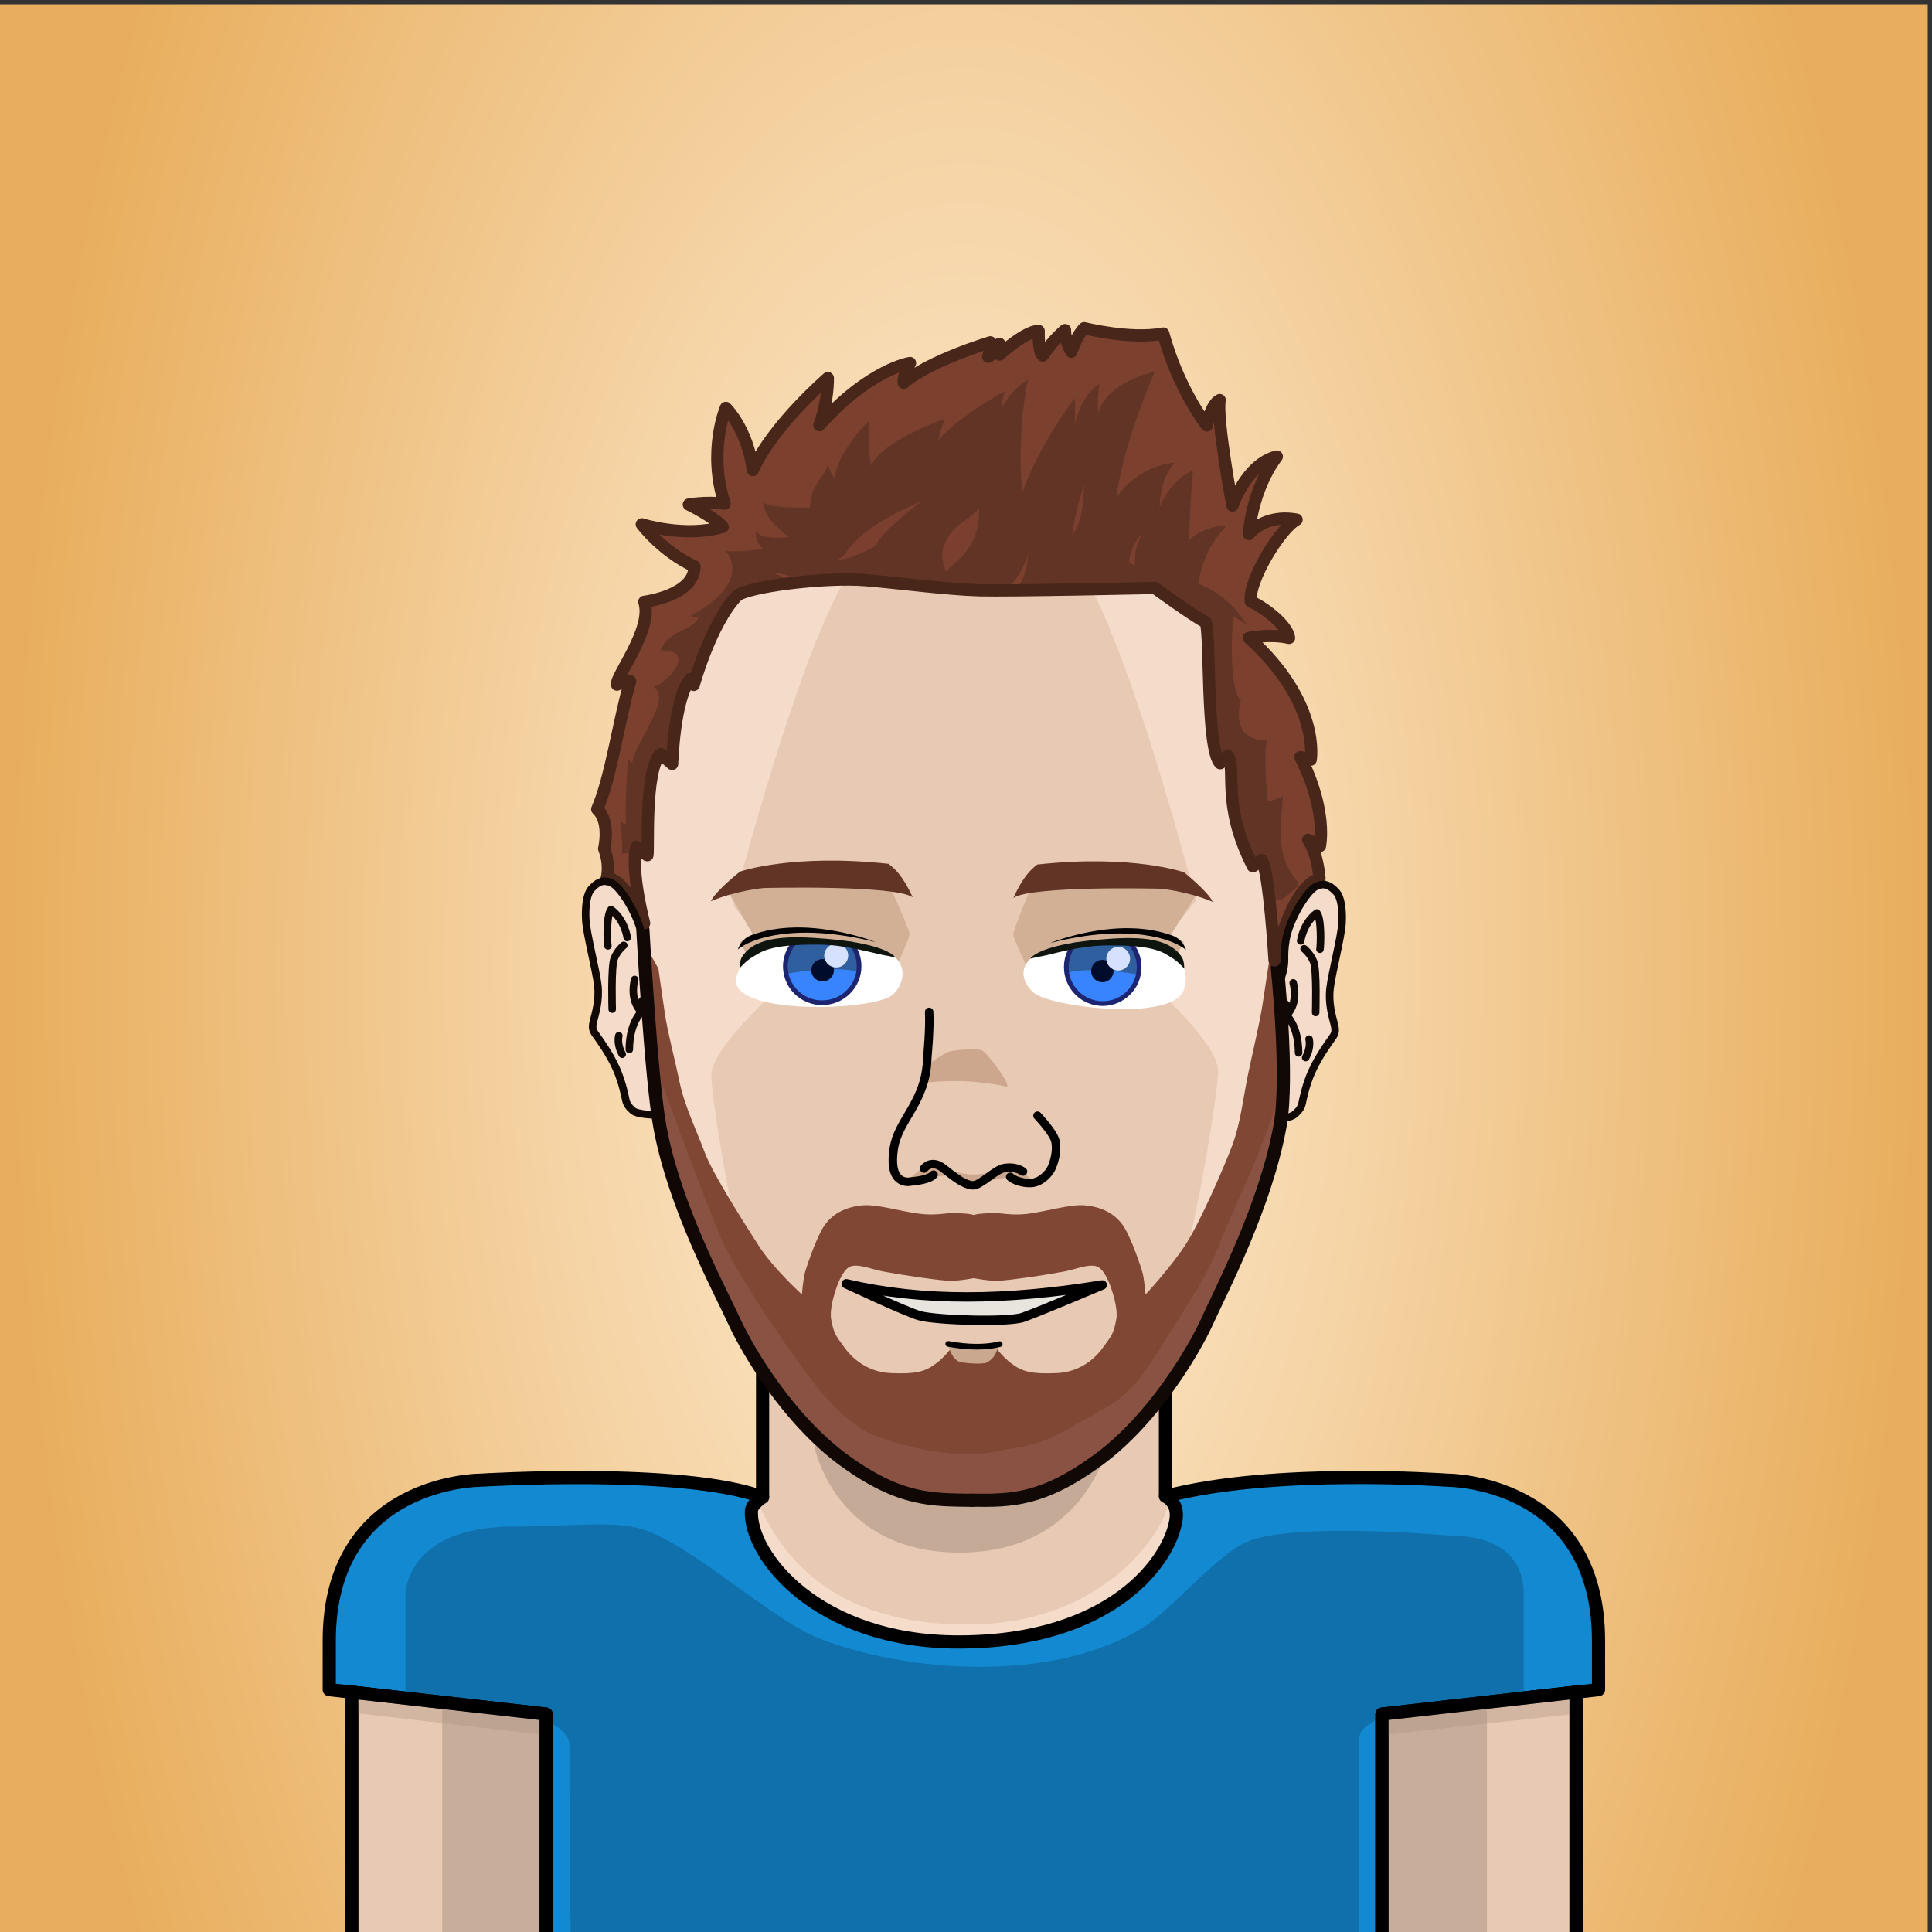 <?xml version="1.0" encoding="UTF-8" standalone="no"?>
<!-- Created with Inkscape (http://www.inkscape.org/) -->

<svg
   xmlns:dc="http://purl.org/dc/elements/1.1/"
   xmlns:cc="http://creativecommons.org/ns#"
   xmlns:rdf="http://www.w3.org/1999/02/22-rdf-syntax-ns#"
   xmlns:svg="http://www.w3.org/2000/svg"
   xmlns="http://www.w3.org/2000/svg"
   xmlns:sodipodi="http://sodipodi.sourceforge.net/DTD/sodipodi-0.dtd"
   xmlns:inkscape="http://www.inkscape.org/namespaces/inkscape"
   width="512"
   height="512"
   viewBox="0 0 135.467 135.467"
   version="1.1"
   id="svg220"
   inkscape:version="0.92.2 5c3e80d, 2017-08-06"
   sodipodi:docname="face.svg">
  <rect x="0" y="0" width="135.467" height="135.467" fill="#333333" stroke="none"/>
  <title
     id="title5301">Profile picture Benjamin Wilhelm</title>
  <defs
     id="defs214">
    <clipPath
       id="clipPath198-7"
       clipPathUnits="userSpaceOnUse">
      <path
         id="path196-5"
         d="M 0,2048 H 2048 V 0 H 0 Z"
         inkscape:connector-curvature="0" />
    </clipPath>
    <clipPath
       id="clipPath82"
       clipPathUnits="userSpaceOnUse">
      <path
         id="path80"
         d="M 0,2048 H 2048 V 0 H 0 Z"
         inkscape:connector-curvature="0" />
    </clipPath>
    <clipPath
       id="clipPath122"
       clipPathUnits="userSpaceOnUse">
      <path
         id="path120"
         d="m 1468,254.834 h 206.22 V 209.102 H 1468 Z"
         inkscape:connector-curvature="0" />
    </clipPath>
    <clipPath
       id="clipPath138"
       clipPathUnits="userSpaceOnUse">
      <path
         id="path136"
         d="m 1468,244.136 h 111.56 V 0 H 1468 Z"
         inkscape:connector-curvature="0" />
    </clipPath>
    <clipPath
       id="clipPath162"
       clipPathUnits="userSpaceOnUse">
      <path
         id="path160"
         d="M 373.489,254.834 H 580 V 209.102 H 373.489 Z"
         inkscape:connector-curvature="0" />
    </clipPath>
    <clipPath
       id="clipPath178"
       clipPathUnits="userSpaceOnUse">
      <path
         id="path176"
         d="M 469.618,243.182 H 580 V 0 H 469.618 Z"
         inkscape:connector-curvature="0" />
    </clipPath>
    <clipPath
       id="clipPath62"
       clipPathUnits="userSpaceOnUse">
      <path
         id="path60"
         d="M 0,0 H 2048 V 2048 H 0 Z"
         inkscape:connector-curvature="0" />
    </clipPath>
    <radialGradient
       id="radialGradient72"
       spreadMethod="pad"
       gradientTransform="matrix(1024,0,0,-2048,1024,1024)"
       gradientUnits="userSpaceOnUse"
       r="1"
       cy="0"
       cx="0"
       fy="0"
       fx="0">
      <stop
         id="stop68"
         offset="0"
         style="stop-opacity:1;stop-color:#fff0db" />
      <stop
         id="stop70"
         offset="1"
         style="stop-opacity:1;stop-color:#e8ae5d" />
    </radialGradient>
  </defs>
  <sodipodi:namedview
     id="base"
     pagecolor="#ffffff"
     bordercolor="#666666"
     borderopacity="1.0"
     inkscape:pageopacity="0.0"
     inkscape:pageshadow="2"
     inkscape:zoom="1.979899"
     inkscape:cx="147.75667"
     inkscape:cy="299.93837"
     inkscape:document-units="mm"
     inkscape:current-layer="layer1"
     showgrid="false"
     units="px"
     inkscape:window-width="3840"
     inkscape:window-height="2056"
     inkscape:window-x="0"
     inkscape:window-y="50"
     inkscape:window-maximized="1" />
  <g
     inkscape:label="Layer 1"
     inkscape:groupmode="layer"
     id="layer1"
     transform="translate(0,-161.533)">
    <g
       transform="matrix(0.066,0,0,-0.066,7.9644442e-6,297)"
       id="g56">
      <g
         clip-path="url(#clipPath62)"
         id="g58">
        <g
           id="g64">
          <g
             id="g66">
            <path
               id="path74"
               style="fill:url(#radialGradient72);stroke:none"
               d="M 0,0 H 2048 V 2048 H 0 Z"
               inkscape:connector-curvature="0" />
          </g>
        </g>
      </g>
    </g>
    <g
       transform="matrix(0.066,0,0,-0.066,0.011,297)"
       id="g76">
      <g
         clip-path="url(#clipPath82)"
         id="g78">
        <g
           transform="translate(810,597.108)"
           id="g84">
          <path
             id="path86"
             style="fill:#e8c9b3;fill-opacity:1;fill-rule:evenodd;stroke:none"
             d="m 0,0 v -140.357 c 0,0 -29.729,-3.002 -27.5,-14.085 7.977,-39.667 74.234,-134.577 241.5,-134.577 164.85,0 242.305,79.182 251,123.011 2.593,13.068 -37,37.782 -37,37.782 V -0.125"
             inkscape:connector-curvature="0" />
        </g>
        <g
           transform="translate(865,516.09)"
           id="g88">
          <path
             id="path90"
             style="fill:#c4aa97;fill-opacity:1;fill-rule:evenodd;stroke:none"
             d="M 0,0 C 0,0 21.11,-113 154.055,-113 287,-113 311.219,0 311.219,0"
             inkscape:connector-curvature="0" />
        </g>
        <g
           transform="translate(804.992,456.042)"
           id="g92">
          <path
             id="path94"
             style="fill:#f5dbc9;fill-opacity:1;fill-rule:nonzero;stroke:none"
             d="M 0,0 C 17.341,-35.044 59.017,-127.859 219.008,-129.377 379,-130.895 437.543,-15.792 435.543,0.282 c 0,0 9.263,-10.607 8.465,-20.063 -3.5,-41.5 -51.138,-99.664 -136.879,-126.596 C 196.008,-181.281 93.008,-135.781 93.008,-135.781 41.034,-114.991 3.672,-61.536 -5.836,-31.146 -10.048,-17.684 0,0 0,0"
             inkscape:connector-curvature="0" />
        </g>
        <g
           transform="translate(1238,464)"
           id="g96">
          <path
             id="path98"
             style="fill:none;stroke:#000000;stroke-width:14;stroke-linecap:round;stroke-linejoin:miter;stroke-miterlimit:10;stroke-dasharray:none;stroke-opacity:1"
             d="M 0,0 V 132.983"
             inkscape:connector-curvature="0" />
        </g>
        <g
           transform="translate(810,597.108)"
           id="g100">
          <path
             id="path102"
             style="fill:none;stroke:#000000;stroke-width:14;stroke-linecap:round;stroke-linejoin:miter;stroke-miterlimit:10;stroke-dasharray:none;stroke-opacity:1"
             d="M 0,0 V -135.108"
             inkscape:connector-curvature="0" />
        </g>
        <g
           transform="translate(1468)"
           id="g104">
          <path
             id="path106"
             style="fill:#1389d1;fill-opacity:1;fill-rule:nonzero;stroke:#000000;stroke-width:14;stroke-linecap:butt;stroke-linejoin:round;stroke-miterlimit:10;stroke-dasharray:none;stroke-opacity:1"
             d="m 0,0 v 231.49 l 230.057,26 v 52 C 230.057,480.156 70,480 70,480 c 0,0 -184.516,13.404 -300,-17.188 0,0 13.805,-5.606 11.312,-24.062 -5.887,-43.572 -68.007,-130.583 -231.007,-130.623 -150.972,-0.037 -222.46,92.911 -220.171,139.206 C -669.489,454.956 -658,462 -658,462 c -84,31.404 -300,18 -300,18 0,0 -160.376,0.156 -160.376,-170.51 v -52 L -888,231.49 V 0"
             inkscape:connector-curvature="0" />
        </g>
        <g
           transform="translate(430.62,254.111)"
           id="g108">
          <path
             id="path110"
             style="fill:#0f70ab;fill-opacity:1;fill-rule:nonzero;stroke:none"
             d="m 0,0 v 104.976 c 0,0 0,71.851 116.054,71.679 55.009,-0.081 104.661,6.637 134.826,-2.716 53.946,-16.725 135.987,-95.255 188.498,-116.05 93.333,-36.961 251.334,-48 346,12.667 28.507,18.268 76.495,75.357 107.334,89.333 50.344,22.815 222,6.667 222,6.667 0,0 73.228,3.42 73.228,-61.58 V -5.605 c 0,0 -174.56,-4.403 -174.56,-42.556 v -205.95 h -838 c 0,0 -1.423,149.158 -1.256,198.491 C 174.271,-11.906 0,0 0,0"
             inkscape:connector-curvature="0" />
        </g>
        <g
           transform="translate(1468)"
           id="g112">
          <path
             id="path114"
             style="fill:#e8c9b3;fill-opacity:1;fill-rule:nonzero;stroke:#000000;stroke-width:14;stroke-linecap:butt;stroke-linejoin:round;stroke-miterlimit:10;stroke-dasharray:none;stroke-opacity:1"
             d="m 0,0 v 231.527 l 206.225,23.307 V 0"
             inkscape:connector-curvature="0" />
        </g>
        <g
           id="g116">
          <g
             id="g118" />
          <g
             id="g130">
            <g
               style="opacity:0.5"
               id="g128"
               clip-path="url(#clipPath122)">
              <g
                 id="g126"
                 transform="translate(1674.225,231.968)">
                <path
                   id="path124"
                   style="fill:#bda392;fill-opacity:1;fill-rule:nonzero;stroke:none"
                   d="M 0,0 -206.225,-22.866 V -0.44 L 0,22.866 Z"
                   inkscape:connector-curvature="0" />
              </g>
            </g>
          </g>
        </g>
        <g
           id="g132">
          <g
             id="g134" />
          <g
             id="g146">
            <g
               style="opacity:0.5"
               id="g144"
               clip-path="url(#clipPath138)">
              <g
                 id="g142"
                 transform="translate(1579.563,244.136)">
                <path
                   id="path140"
                   style="fill:#a89182;fill-opacity:1;fill-rule:nonzero;stroke:none"
                   d="M 0,0 V -244.136 H -111.563 V -12.607 Z"
                   inkscape:connector-curvature="0" />
              </g>
            </g>
          </g>
        </g>
        <g
           transform="translate(1468)"
           id="g148">
          <path
             id="path150"
             style="fill:none;stroke:#000000;stroke-width:14;stroke-linecap:butt;stroke-linejoin:round;stroke-miterlimit:10;stroke-dasharray:none;stroke-opacity:1"
             d="m 0,0 v 231.527 l 206.225,23.307 V 0"
             inkscape:connector-curvature="0" />
        </g>
        <g
           transform="translate(580)"
           id="g152">
          <path
             id="path154"
             style="fill:#e8c9b3;fill-opacity:1;fill-rule:nonzero;stroke:#000000;stroke-width:14;stroke-linecap:butt;stroke-linejoin:round;stroke-miterlimit:10;stroke-dasharray:none;stroke-opacity:1"
             d="m 0,0 v 231.527 l -206.511,23.307 V 0"
             inkscape:connector-curvature="0" />
        </g>
        <g
           id="g156">
          <g
             id="g158" />
          <g
             id="g170">
            <g
               style="opacity:0.5"
               id="g168"
               clip-path="url(#clipPath162)">
              <g
                 id="g166"
                 transform="translate(373.489,233.112)">
                <path
                   id="path164"
                   style="fill:#bda392;fill-opacity:1;fill-rule:nonzero;stroke:none"
                   d="M 0,0 206.511,-24.011 V -1.585 L 0,21.722 Z"
                   inkscape:connector-curvature="0" />
              </g>
            </g>
          </g>
        </g>
        <g
           id="g172">
          <g
             id="g174" />
          <g
             id="g186">
            <g
               style="opacity:0.5"
               id="g184"
               clip-path="url(#clipPath178)">
              <g
                 id="g182"
                 transform="translate(469.618,243.182)">
                <path
                   id="path180"
                   style="fill:#a89182;fill-opacity:1;fill-rule:nonzero;stroke:none"
                   d="M 0,0 V -243.182 H 110.382 V -11.654 Z"
                   inkscape:connector-curvature="0" />
              </g>
            </g>
          </g>
        </g>
        <g
           transform="translate(580)"
           id="g188">
          <path
             id="path190"
             style="fill:none;stroke:#000000;stroke-width:14;stroke-linecap:butt;stroke-linejoin:round;stroke-miterlimit:10;stroke-dasharray:none;stroke-opacity:1"
             d="m 0,0 v 231.527 l -206.511,23.307 V 0"
             inkscape:connector-curvature="0" />
        </g>
      </g>
    </g>
    <g
       transform="matrix(0.066,0,0,-0.066,0.659,297.221)"
       id="g192">
      <g
         clip-path="url(#clipPath198-7)"
         id="g194">
        <g
           transform="translate(1341.844,1066.674)"
           id="g200">
          <path
             id="path202"
             style="fill:#f5dbc9;fill-opacity:1;fill-rule:evenodd;stroke:none"
             d="m 0,0 1.75,-23.51 14.718,36.426 22.943,30.667 16.243,5.715 11.817,-7.439 6.601,-18.276 -4.124,-39.761 -7.905,-38.781 -0.531,-25.034 5.094,-26.072 -8.534,-14.96 -10.233,-16.313 -10.492,-23.359 -5.998,-22.927 -10.682,-12.78 -10.922,1.033 -9.745,-40.213 -11.318,-43.68 -19.938,-51.988 c 0,0 -28.406,-62.681 -28.987,-63.904 -0.581,-1.224 -23.813,-47.595 -23.813,-47.595 l -35.705,-53.354 c 0,0 -31.985,-36.731 -33.841,-38.552 -1.855,-1.822 -52.341,-41.269 -52.341,-41.269 l -59.391,-25.203 -53.51,-3.545 h -52.5 l -42.848,17.426 -36.453,21.866 -35.396,29.596 -25.901,28.202 -38.714,54.115 -28.865,55.041 -27.822,59.095 -23.002,57.298 -15.143,49.666 -7.331,37.109 -13.387,0.704 -14.854,5.299 -9.725,25.478 -10.92,24.028 -8.857,17.735 -11.457,18.226 2.982,17.164 2.52,15.488 -3.055,30.109 -7.524,36.293 -1.907,34.38 8.166,17.998 15.278,8.223 36.716,-42.144 -6.806,36.139 -1.276,33.155 10.719,-1.199 2.637,23.615 2.218,41.987 10.749,38.57 10.758,-8.072 5.4,38.014 6.503,31.814 11.259,17.058 3.338,-2.386 23.121,62.222 12.71,21.041 23.938,16.643 31.675,5.989 47.056,3.855 51.506,-2.695 28.994,-3.055 43.461,-4.5 47.518,-0.817 37.552,-1.974 29.992,1.076 38.477,1.215 h 34 l 35.476,3.125 14.524,-11.125 22.443,-13.78 15.627,-9.086 6.276,-16.803 -0.346,-27.831 3.5,-45 2.5,-27.5 1,-20.5 7,-12 10,1 1,-29.5 1.5,-23 8,-26 8,-20.5 5.498,-12.151 9.834,4.589 7.329,-33.789 z"
             inkscape:connector-curvature="0" />
        </g>
        <g
           transform="translate(1135.197,1455.027)"
           id="g204">
          <path
             id="path206"
             style="fill:#e8c9b3;fill-opacity:1;fill-rule:evenodd;stroke:none"
             d="m 0,0 c 54.803,-80.438 125.374,-356.146 125.374,-356.146 l -61.209,-76.217 c 0,0 84.638,-72.074 84.638,-104.074 0,-32 -31.315,-204.176 -42,-220 -10.686,-15.825 -150.5,-154 -169.25,-168 -18.75,-14 -62.245,-8 -62.245,-8 l -2.988,943 c 0,0 72.877,69.875 127.68,-10.563"
             inkscape:connector-curvature="0" />
        </g>
        <g
           transform="translate(894.012,1450.027)"
           id="g208">
          <path
             id="path210"
             style="fill:#e8c9b3;fill-opacity:1;fill-rule:evenodd;stroke:none"
             d="m 0,0 c -54.604,-80.438 -124.92,-356.146 -124.92,-356.146 l 60.987,-76.217 c 0,0 -84.331,-72.074 -84.331,-104.074 0,-32 31.201,-204.176 41.848,-220 10.646,-15.825 149.955,-154 168.637,-168 18.682,-14 62.02,-8 62.02,-8 v 943 C 124.241,10.563 54.604,80.438 0,0"
             inkscape:connector-curvature="0" />
        </g>
        <g
           transform="translate(1024.772,765)"
           id="g212">
          <path
             id="path214"
             style="fill:#804734;fill-opacity:1;fill-rule:evenodd;stroke:none"
             d="m 0,0 c 0,0 0.812,1.586 21.479,2.25 5.351,0.172 19.081,-2.976 35.417,-0.916 20.738,2.613 45.517,10.419 60.931,9 21.734,-2 35.847,-11.834 43.652,-26.584 7.526,-14.225 14.618,-35.1 17.083,-43.164 2.464,-8.065 3.667,-24.996 3.667,-24.996 0,0 27.667,29.67 43,53.666 15.333,23.996 40.666,82.005 49.333,105.333 8.667,23.328 11.52,50.496 16.667,75.334 5.146,24.838 12.238,53.765 15.333,74 3.094,20.234 6.667,43.596 6.667,43.596 l 6.667,0.786 7.942,-82.493 -4.074,-92.11 -18.628,-73.081 -42.574,-110.699 -33.379,-57.531 -22.471,-34.206 -27.741,-34.775 -35.126,-34.228 -40.009,-27.825 -42.848,-18.573 -33.634,-5.784 -29.125,0.107 -13,-0.107 13.099,163.163 23.201,1.49 c 0,0 7.245,-11.143 18.367,-19.462 11.833,-8.851 21.583,-11.186 47.833,-10.101 26.25,1.085 42.304,17.128 50,28.073 7.695,10.945 10.695,13.004 13.5,29.504 1.578,9.284 -2.508,23.88 -5.27,32.034 -2.246,6.632 -8.186,21.9 -16.063,23.966 -9.242,2.424 -21.359,-3.247 -34.334,-5.666 -23.25,-4.334 -55.329,-8.918 -68.496,-9.752 -10.621,-0.673 -28,2.834 -28,2.834 L -1.771,0"
             inkscape:connector-curvature="0" />
        </g>
        <g
           transform="translate(1024.203,765)"
           id="g216">
          <path
             id="path218"
             style="fill:#804734;fill-opacity:1;fill-rule:evenodd;stroke:none"
             d="m 0,0 c 0,0 -0.812,1.586 -21.478,2.25 -5.352,0.172 -19.081,-2.976 -35.417,-0.916 -20.738,2.613 -45.518,10.419 -60.932,9 -21.733,-2 -35.846,-11.834 -43.651,-26.584 -7.526,-14.225 -14.618,-35.1 -17.083,-43.164 -2.465,-8.065 -3.667,-24.996 -3.667,-24.996 0,0 -30.642,27.914 -45.975,51.91 -15.333,23.996 -48.833,76.172 -57.5,99.5 -8.667,23.328 -21.278,49.071 -26.424,73.909 -5.147,24.838 -12.481,51.958 -15.576,72.193 -3.095,20.234 -7,48.699 -7,48.699 l -13.862,24.738 5.482,-103.111 9.88,-89.428 20.5,-78 50.142,-106.078 33.379,-57.531 22.471,-34.206 27.741,-34.775 35.126,-34.228 40.009,-27.825 42.847,-18.573 33.635,-5.784 29.124,0.107 13,-0.107 -13.099,163.163 -23.201,1.49 c 0,0 -7.245,-11.143 -18.366,-19.462 -11.833,-8.851 -21.583,-11.186 -47.833,-10.101 -26.25,1.085 -42.305,17.128 -50,28.073 -7.695,10.945 -10.695,13.004 -13.5,29.504 -1.578,9.284 2.508,23.88 5.27,32.034 2.246,6.632 8.185,21.9 16.063,23.966 9.241,2.424 21.358,-3.247 34.334,-5.666 23.25,-4.334 55.328,-8.918 68.495,-9.752 10.621,-0.673 28,2.834 28,2.834 L 1.771,0"
             inkscape:connector-curvature="0" />
        </g>
        <g
           transform="translate(683.125,932.34)"
           id="g220">
          <path
             id="path222"
             style="fill:#8a5242;fill-opacity:1;fill-rule:evenodd;stroke:none"
             d="m 0,0 c 0,0 52.208,-142.488 70.875,-187.286 18.666,-44.798 71.104,-117.973 85.333,-137.862 14.229,-19.89 45.784,-64.273 83.118,-77.606 37.333,-13.333 86.187,-23.33 120.174,-16.664 33.986,6.666 51.214,5.609 90.042,29.334 38.827,23.725 52.75,21.955 86,75.135 33.249,53.179 50.485,77.975 62,105.24 11.514,27.265 23.46,55.994 36.666,85.236 13.205,29.243 36.151,93.664 36.151,93.664 l -16.342,-93.664 -27.371,-74.601 -27.712,-67.434 -50.576,-82.647 -43.241,-49.878 -46.867,-38.071 -55.616,-27.452 -56.291,-4.865 -29.472,-0.107 -57.295,15.747 -31.096,9.494 -59.247,46.585 -36.937,42.844 -26.429,39.909 -20.918,39.887 -16.171,40.298 -24.513,47.478 -20.057,48.534 -11.445,48.636 -8.555,44.031 z"
             inkscape:connector-curvature="0" />
        </g>
        <g
           transform="translate(673,1068)"
           id="g224">
          <path
             id="path226"
             style="fill:none;stroke:#110806;stroke-width:14;stroke-linecap:round;stroke-linejoin:round;stroke-miterlimit:10;stroke-dasharray:none;stroke-opacity:1"
             d="m 0,0 c 0,0 8.586,-157.324 18,-209 15.371,-84.383 63.189,-172.387 79.905,-208.707 13.436,-29.192 56.607,-102.785 116.211,-146.078 59.938,-43.536 94.468,-41.53 135.884,-42.215"
             inkscape:connector-curvature="0" />
        </g>
        <g
           transform="translate(1347,1028.107)"
           id="g228">
          <path
             id="path230"
             style="fill:none;stroke:#110906;stroke-width:14;stroke-linecap:round;stroke-linejoin:round;stroke-miterlimit:10;stroke-dasharray:none;stroke-opacity:1"
             d="m 0,0 c 0,0 12.316,-116.352 3,-168 -15.211,-84.337 -61.457,-172.699 -78,-209 -13.295,-29.177 -56.018,-102.73 -115,-146 -59.314,-43.513 -93.012,-43.563 -134,-43"
             inkscape:connector-curvature="0" />
        </g>
        <g
           transform="translate(1344.081,1035.528)"
           id="g232">
          <path
             id="path234"
             style="fill:#7b402e;fill-opacity:1;fill-rule:nonzero;stroke:none"
             d="M 0,0 C 0,0 -5.584,95 -13.75,106.5 L -23,100 c -33.749,66.334 -17.251,102.344 -26.5,117.25 l -8.25,-7.75 c -15.166,15.167 -10.168,140.332 -15.501,149.833 -12.666,6.333 -53.999,36.417 -53.999,36.417 0,0 -151.667,-3.417 -186.25,-2.5 -34.583,0.917 -85.687,7.838 -120.417,10.702 -44.626,3.679 -128.403,-7.117 -137.583,-16.952 -28,-30 -45.5,-94.25 -45.5,-94.25 l -3.75,6.25 C -638,277.75 -640,208.75 -640,208.75 l -12.25,10.5 c -17.827,-15.645 -12.167,-108.667 -14.167,-107.667 -2,1 -11.583,9.167 -11.583,9.167 -6.5,-25.5 8.25,-81.25 8.25,-81.25 -26.125,55.375 -39.749,47.951 -39.749,47.951 0,0 4.249,13.049 -2.751,31.218 0,0 7,28.581 -7.334,42 14.834,34.331 22.584,92.831 35,135.999 0,0 -8.416,1.332 -14,-3.667 -1.834,8.752 38.584,58.999 29,87.999 0,0 53.584,6.5 53.334,37.667 -34.251,15.667 -56,44.666 -56,44.666 0,0 46.25,-14.583 86,-2.666 -9.751,10.917 -36,23.666 -36,23.666 0,0 16.5,3.167 38,1.001 -18.25,55.416 1.334,101.666 1.334,101.666 0,0 23.166,-22.75 28.667,-66 20.749,47 79.666,97.667 79.666,97.667 0,0 0.583,-24.917 -9,-50 53.583,59.833 96.333,66 96.333,66 0,0 -7.75,-13.667 -6.667,-21 27.333,23.667 92,43 92,43 0,0 1.167,-6.417 -2.333,-15.334 6,2.834 12,13.667 12,13.667 0,0 -3,-6.75 0,-11.333 31.25,27.417 41.666,25 41.666,25 0,0 -0.666,-22.667 4.334,-26 11.75,17.667 23.666,27 23.666,27 0,0 -0.666,-9.917 6.667,-23 5.833,17.667 13.667,25 13.667,25 0,0 49.25,-12.417 84.001,-5.667 16.499,-60.25 46.333,-97.667 46.333,-97.667 0,0 4.166,22.417 13.667,27 C -62,575.5 -44.75,483.25 -44.75,483.25 c 0,0 15,44.25 47.167,52.083 C -24.5,499.5 -27.249,453 -27.249,453 c 0,0 15.749,21.5 50.666,15.333 C 5.584,458.417 -28,403.25 -25.249,381.334 -10.498,374.918 14,355.75 15.417,342.667 c -19.917,4.583 -42.666,0 -42.666,0 C 49.417,273.5 38.417,213.334 38.417,213.334 l -11,2.667 C 56.5,159 48.25,121.625 48.25,121.625 l -12.5,6.5 c 0,0 9.789,-12.937 12.081,-41.937 C 47.831,86.188 22.5,87.5 0,0"
             inkscape:connector-curvature="0" />
        </g>
        <g
           transform="translate(1340.584,1099.758)"
           id="g236">
          <path
             id="path238"
             style="fill:#623426;fill-opacity:1;fill-rule:nonzero;stroke:none"
             d="m 0,0 11.583,0.829 c 0,0 15.249,11.42 16.667,14 0.614,2.007 0,4.5 0,4.5 -25.667,28.836 -17.334,63.836 -15.833,91.332 -6.668,-4.162 -15.834,-6 -15.834,-6 -1.166,5.497 -5.167,50.504 -1,64.667 -42,0.336 -27.666,42.499 -27.666,42.499 -14.668,13.171 -8.5,89.5 -8.5,89.5 0,0 8.332,-4.33 14.499,-9.163 -19.667,33.5 -50.999,43.663 -50.999,43.663 4.166,38.67 29.5,61.333 29.5,61.333 0,0 -20.834,2.338 -39.5,-14.667 -0.334,22.171 3.833,73.5 3.833,73.5 0,0 -22.334,-6.829 -35.333,-38.667 0.332,31.504 15.833,47.333 15.833,47.333 0,0 -37.333,-1.829 -61.833,-37.166 7.5,59.17 41,133.833 41,133.833 0,0 -51.167,-10.496 -60.167,-44.167 -1.5,18.338 1.167,31 1.167,31 0,0 -19.167,-9.995 -26.167,-44 1,17.505 0,29 0,29 0,0 -37.5,-48.162 -55.835,-100.833 -6.259,64.976 6,120.5 6,120.5 0,0 -16.665,-9.162 -26.833,-29 -2.165,6.005 2.833,17 2.833,17 0,0 -47.499,-25.495 -71.332,-52.333 3.215,13.972 7.167,22.667 7.167,22.667 0,0 -66.167,-22.663 -78.667,-50 -3.501,27.004 -1.833,48.166 -1.833,48.166 0,0 -33.501,-32.329 -36.501,-61.165 -5.924,6.052 -6.833,14.666 -6.833,14.666 -8.834,-20.496 -17.429,-19.725 -19.667,-45.833 -42.167,-1.33 -48.166,4.834 -48.166,4.834 0,0 -5.501,-12.331 25.833,-36.333 -33.667,-3.164 -34.667,6.833 -34.667,6.833 0,0 -2.667,-11.164 7.334,-19.166 -21.696,-3.985 -39.5,-2.5 -39.5,-2.5 0,0 30.833,-32.164 -37.833,-68.834 4.331,-1.663 9.166,-1.333 9.166,-1.333 -5.835,-14.497 -32.335,-13.497 -40.833,-35.166 41.665,0.669 4.998,-36.998 -7.5,-38.666 21.165,-13.332 -20.502,-59.498 -22.333,-81 -3.002,1.668 -4.667,4.167 -4.667,4.167 0,0 -3.336,-41.831 -2.167,-69.165 -3.169,0.334 -5.833,3.166 -5.833,3.166 0,0 2.498,-20.165 1.667,-34.666 6.831,1.501 10,-1.167 10,-1.167 l 13.916,6.584 4,53.5 13.082,46.939 12.25,-10.5 15.918,90.811 10,-7 9.5,43.272 18,31.228 18.5,19.5 22,7 32.5,3.5 c 0,0 30,2 33,2 3,0 46.5,2.5 46.5,2.5 l 31.5,-3.5 41.5,-5 h 43.5 l 44,-3 26.5,1 47.5,1.5 h 54 l 20.5,-0.5 9.5,-7.5 28.5,-17.5 11,-9.5 4,-15.5 0.5,-53 5.5,-57 7.5,-23 11,4 4.5,-58 9,-37 13,-20 c 0,0 7,8.5 7.5,7 0.5,-1.5 7.5,-24 7.5,-24 z"
             inkscape:connector-curvature="0" />
        </g>
        <g
           transform="translate(826.25,1438.84)"
           id="g240">
          <path
             id="path242"
             style="fill:#7b402e;fill-opacity:1;fill-rule:nonzero;stroke:none"
             d="M 0,0 C -8.375,6.625 -14.75,8.5 -14.75,8.5 -14.75,8.5 0,8 8.5,2"
             inkscape:connector-curvature="0" />
        </g>
        <g
           transform="translate(879,1460.59)"
           id="g244">
          <path
             id="path246"
             style="fill:#7a3f2f;fill-opacity:1;fill-rule:nonzero;stroke:none"
             d="M 0,0 C 17.125,8.375 7.75,27 90.125,62.875 39.875,23.75 42,15.75 42,15.75 42,15.75 19.75,2.375 0,0"
             inkscape:connector-curvature="0" />
        </g>
        <g
           transform="translate(1030,1515.965)"
           id="g248">
          <path
             id="path250"
             style="fill:#7a3f2e;fill-opacity:1;fill-rule:nonzero;stroke:none"
             d="m 0,0 c -9,-12.375 -25.25,-15.5 -34.125,-33 -10,-18.625 -1.672,-26.986 -1.5,-34.75 C -21.625,-53 1.248,-41.5 0,0"
             inkscape:connector-curvature="0" />
        </g>
        <g
           transform="translate(1062.75,1433.09)"
           id="g252">
          <path
             id="path254"
             style="fill:#7b402e;fill-opacity:1;fill-rule:nonzero;stroke:none"
             d="M 0,0 C 5.375,6.25 11.875,12.625 20,33.875 17.125,14.375 13.75,5.75 9.125,0"
             inkscape:connector-curvature="0" />
        </g>
        <g
           transform="translate(1141.5,1541.09)"
           id="g256">
          <path
             id="path258"
             style="fill:#7a3f2e;fill-opacity:1;fill-rule:nonzero;stroke:none"
             d="M 0,0 C -7.25,-24.75 -9.875,-35.25 -12.625,-53.125 -4.625,-45.5 0.365,-24 0,0"
             inkscape:connector-curvature="0" />
        </g>
        <g
           transform="translate(1196,1454.465)"
           id="g260">
          <path
             id="path262"
             style="fill:#7b3f2e;fill-opacity:1;fill-rule:nonzero;stroke:none"
             d="M 0,0 C -2.5,2 -6.25,3.5 -6.25,3.5 -6.318,9.75 -3.75,23.75 7,33.5 -2.125,16.75 -0.125,4.75 0,0"
             inkscape:connector-curvature="0" />
        </g>
        <g
           transform="translate(1344.082,1035.528)"
           id="g264">
          <path
             id="path266"
             style="fill:none;stroke:#48261a;stroke-width:13;stroke-linecap:round;stroke-linejoin:round;stroke-miterlimit:10;stroke-dasharray:none;stroke-opacity:1"
             d="M 0,0 C 0,0 -5.584,95 -13.75,106.5 L -23,100 c -33.75,66.334 -17.252,102.345 -26.5,117.25 l -8.25,-7.75 c -15.166,15.167 -10.168,140.332 -15.502,149.833 -12.666,6.333 -53.998,36.417 -53.998,36.417 0,0 -151.668,-3.417 -186.25,-2.5 -34.583,0.917 -85.687,7.838 -120.417,10.702 -44.626,3.679 -128.404,-7.117 -137.583,-16.952 -28,-30 -45.5,-94.25 -45.5,-94.25 l -3.75,6.25 C -638,277.75 -640,208.75 -640,208.75 l -12.25,10.5 c -17.827,-15.646 -12.167,-108.667 -14.167,-107.667 -2,1 -11.583,9.167 -11.583,9.167 -6.5,-25.5 8.25,-81.25 8.25,-81.25 -26.125,55.375 -39.927,47.077 -39.927,47.077 0,0 4.427,13.923 -2.574,32.092 0,0 7.001,28.581 -7.333,42 14.834,34.331 22.584,92.831 35,135.999 0,0 -8.416,1.332 -14,-3.667 -1.834,8.752 38.584,58.999 29,87.999 0,0 53.584,6.5 53.333,37.667 -34.25,15.667 -56,44.666 -56,44.666 0,0 46.251,-14.583 86,-2.666 -9.75,10.917 -36,23.666 -36,23.666 0,0 16.501,3.167 38,1.001 -18.249,55.416 1.335,101.666 1.335,101.666 0,0 23.166,-22.75 28.666,-66 20.75,47 79.667,97.667 79.667,97.667 0,0 0.583,-24.917 -9,-50 53.583,59.833 96.332,66 96.332,66 0,0 -7.749,-13.667 -6.666,-21 27.333,23.667 91.999,43 91.999,43 0,0 1.168,-6.417 -2.332,-15.334 6,2.834 12,13.667 12,13.667 0,0 -3,-6.75 0,-11.333 31.25,27.417 41.666,25 41.666,25 0,0 -0.666,-22.667 4.334,-26 11.75,17.667 23.666,27 23.666,27 0,0 -0.666,-9.917 6.666,-23 5.834,17.667 13.668,25 13.668,25 0,0 49.25,-12.417 84,-5.667 16.5,-60.25 46.334,-97.667 46.334,-97.667 0,0 4.166,22.417 13.666,27 -3.75,-19.833 13.5,-112.083 13.5,-112.083 0,0 15,44.25 47.166,52.083 C -24.5,499.5 -27.25,453 -27.25,453 c 0,0 15.75,21.5 50.666,15.333 C 5.584,458.417 -28,403.25 -25.25,381.334 -10.498,374.918 14,355.75 15.416,342.667 c -19.916,4.583 -42.666,0 -42.666,0 C 49.416,273.5 38.416,213.334 38.416,213.334 l -11,2.667 C 56.5,159 48.25,121.625 48.25,121.625 l -12.5,6.5 c 0,0 9.789,-12.937 12.08,-41.937 C 47.83,86.188 22.5,87.5 0,0"
             inkscape:connector-curvature="0" />
        </g>
        <g
           transform="translate(1351.25,1017.34)"
           id="g268">
          <path
             id="path270"
             style="fill:none;stroke:#110906;stroke-width:8;stroke-linecap:round;stroke-linejoin:round;stroke-miterlimit:10;stroke-dasharray:none;stroke-opacity:1"
             d="m 0,0 c 6.25,19.5 1.25,18.75 5,40.5 3.75,21.75 22.25,52 32.25,56.5 10,4.5 15.75,-0.5 21,-6 5.25,-5.5 7,-18.5 6.25,-33.25 C 63.75,43 53.5,4 51.75,-11.75 50,-27.5 54,-40.75 56.25,-49.5 58.5,-58.25 56.75,-60.25 52.5,-66.25 50.285,-69.377 39.485,-84.045 32.333,-100 c -6.57,-14.66 -9.604,-30.726 -10.083,-33 -1,-4.75 -2.768,-7.617 -7.665,-11.965 C 9.688,-149.312 0,-149.5 0,-149.5"
             inkscape:connector-curvature="0" />
        </g>
        <g
           transform="translate(1371.833,1056.257)"
           id="g272">
          <path
             id="path274"
             style="fill:none;stroke:#110906;stroke-width:8;stroke-linecap:round;stroke-linejoin:round;stroke-miterlimit:10;stroke-dasharray:none;stroke-opacity:1"
             d="m 0,0 c 0,0 2.5,18.834 17.167,29.667 5.25,-6.084 3.999,-35.833 3.333,-38.5"
             inkscape:connector-curvature="0" />
        </g>
        <g
           transform="translate(1375.5,1047.965)"
           id="g276">
          <path
             id="path278"
             style="fill:none;stroke:#110906;stroke-width:8;stroke-linecap:round;stroke-linejoin:round;stroke-miterlimit:10;stroke-dasharray:none;stroke-opacity:1"
             d="m 0,0 c 0,0 6.625,-5.125 10.125,-13.875 3.5,-8.75 2.125,-53.875 2.125,-53.875"
             inkscape:connector-curvature="0" />
        </g>
        <g
           transform="translate(1363.875,1011.715)"
           id="g280">
          <path
             id="path282"
             style="fill:none;stroke:#110906;stroke-width:8;stroke-linecap:round;stroke-linejoin:round;stroke-miterlimit:10;stroke-dasharray:none;stroke-opacity:1"
             d="m 0,0 c 0,0 5.5,-18.125 -4.5,-31.5 0,0 -2,10.5 -5.125,9.625 -3.125,-0.875 -0.826,-9.625 -0.826,-9.625 0,0 15.951,-9.875 16.201,-42.875"
             inkscape:connector-curvature="0" />
        </g>
        <g
           transform="translate(1380.75,951.965)"
           id="g284">
          <path
             id="path286"
             style="fill:none;stroke:#110906;stroke-width:8;stroke-linecap:round;stroke-linejoin:round;stroke-miterlimit:10;stroke-dasharray:none;stroke-opacity:1"
             d="M 0,0 C 0,0 2.5,-8.5 -3.625,-19.625"
             inkscape:connector-curvature="0" />
        </g>
        <g
           transform="translate(677,1020.914)"
           id="g288">
          <path
             id="path290"
             style="fill:none;stroke:#110906;stroke-width:8;stroke-linecap:round;stroke-linejoin:round;stroke-miterlimit:10;stroke-dasharray:none;stroke-opacity:1"
             d="M 0,0 C -6.266,19.5 -1.252,18.75 -5.012,40.5 -8.773,62.25 -27.32,92.5 -37.348,97 -47.373,101.5 -53.139,96.5 -58.402,91 -63.666,85.5 -65.42,72.5 -64.668,57.75 -63.916,43 -53.639,4 -51.885,-11.75 c 1.754,-15.75 -2.256,-29 -4.511,-37.75 -2.256,-8.75 -0.502,-10.75 3.759,-16.75 2.221,-3.127 13.049,-17.795 20.219,-33.75 6.588,-14.66 9.631,-30.726 10.109,-33 1.004,-4.75 2.776,-7.617 7.686,-11.965 4.91,-4.347 23.998,-4.535 23.998,-4.535"
             inkscape:connector-curvature="0" />
        </g>
        <g
           transform="translate(656.364,1059.831)"
           id="g292">
          <path
             id="path294"
             style="fill:none;stroke:#110906;stroke-width:8;stroke-linecap:round;stroke-linejoin:round;stroke-miterlimit:10;stroke-dasharray:none;stroke-opacity:1"
             d="m 0,0 c 0,0 -2.506,18.834 -17.211,29.667 -5.264,-6.084 -4.01,-35.833 -3.342,-38.5"
             inkscape:connector-curvature="0" />
        </g>
        <g
           transform="translate(652.688,1051.539)"
           id="g296">
          <path
             id="path298"
             style="fill:none;stroke:#110906;stroke-width:8;stroke-linecap:round;stroke-linejoin:round;stroke-miterlimit:10;stroke-dasharray:none;stroke-opacity:1"
             d="m 0,0 c 0,0 -6.643,-5.125 -10.152,-13.875 -3.508,-8.75 -2.131,-53.875 -2.131,-53.875"
             inkscape:connector-curvature="0" />
        </g>
        <g
           transform="translate(664.342,1015.289)"
           id="g300">
          <path
             id="path302"
             style="fill:none;stroke:#110906;stroke-width:8;stroke-linecap:round;stroke-linejoin:round;stroke-miterlimit:10;stroke-dasharray:none;stroke-opacity:1"
             d="m 0,0 c 0,0 -5.514,-18.125 4.512,-31.5 0,0 2.006,10.5 5.138,9.625 3.133,-0.875 0.829,-9.625 0.829,-9.625 0,0 -15.993,-9.875 -16.243,-42.875"
             inkscape:connector-curvature="0" />
        </g>
        <g
           transform="translate(647.424,955.539)"
           id="g304">
          <path
             id="path306"
             style="fill:none;stroke:#110906;stroke-width:8;stroke-linecap:round;stroke-linejoin:round;stroke-miterlimit:10;stroke-dasharray:none;stroke-opacity:1"
             d="M 0,0 C 0,0 -2.508,-8.5 3.635,-19.625"
             inkscape:connector-curvature="0" />
        </g>
        <g
           transform="translate(1084.563,1111)"
           id="g308">
          <path
             id="path310"
             style="fill:#d1b096;fill-opacity:1;fill-rule:evenodd;stroke:none"
             d="m 0,0 c 0,0 -18.006,-42.542 -18.006,-47.857 0,-4.727 17.528,-41.247 17.528,-41.247 l 147.621,28.087 9.373,-6.733 6.805,11.648 -13.864,8.245 28.48,44.357 -84.692,11.784 z"
             inkscape:connector-curvature="0" />
        </g>
        <g
           transform="translate(1092.077,1041.748)"
           id="g312">
          <path
             id="path314"
             style="fill:#ffffff;fill-opacity:1;fill-rule:evenodd;stroke:none"
             d="m 0,0 c 46.559,16.401 142.215,19.588 156.04,-14.947 2.331,-5.824 2.746,-19.252 -2.629,-26.762 -20.537,-28.691 -140.322,-13.52 -157.352,1.222 -9.032,7.818 -16.7,22.264 -4.388,35.258 C -6.257,-3.043 -3.524,-1.242 0,0"
             inkscape:connector-curvature="0" />
        </g>
        <g
           transform="translate(1200.03,1024.607)"
           id="g316">
          <path
             id="path318"
             style="fill:#3884ff;fill-opacity:1;fill-rule:evenodd;stroke:none"
             d="m 0,0 c -2.089,-21.268 -21.023,-36.815 -42.292,-34.726 -21.268,2.089 -36.814,21.024 -34.726,42.291 0.732,7.452 3.531,14.201 7.775,19.735 l 57.599,4.334 C -3.437,23.705 1.202,12.238 0,0"
             inkscape:connector-curvature="0" />
        </g>
        <g
           transform="translate(1123.271,1022.493)"
           id="g320">
          <path
             id="path322"
             style="fill:#2f5f9e;fill-opacity:1;fill-rule:evenodd;stroke:none"
             d="m 0,0 c 28.741,7.231 76.128,-2.02 76.128,-2.02 0,0 2.984,20.796 -8.966,32.964 C 55.464,33.527 7.401,28.449 7.401,28.449 7.401,28.449 -2.307,17.213 0,0"
             inkscape:connector-curvature="0" />
        </g>
        <g
           transform="translate(1200.03,1024.607)"
           id="g324">
          <path
             id="path326"
             style="fill:none;stroke:#1e2570;stroke-width:5;stroke-linecap:butt;stroke-linejoin:miter;stroke-miterlimit:10;stroke-dasharray:none;stroke-opacity:1"
             d="m 0,0 c -2.089,-21.268 -21.023,-36.815 -42.292,-34.726 -21.268,2.089 -36.814,21.024 -34.726,42.291 0.732,7.452 3.531,14.201 7.775,19.735 l 57.599,4.334 C -3.437,23.705 1.202,12.238 0,0 Z"
             inkscape:connector-curvature="0" />
        </g>
        <g
           transform="translate(1172.938,1023.073)"
           id="g328">
          <path
             id="path330"
             style="fill:#000c2b;fill-opacity:1;fill-rule:evenodd;stroke:none"
             d="m 0,0 c -0.642,-6.53 -6.455,-11.303 -12.985,-10.662 -6.53,0.641 -11.304,6.455 -10.662,12.984 0.641,6.531 6.455,11.305 12.984,10.663 C -4.133,12.344 0.642,6.53 0,0"
             inkscape:connector-curvature="0" />
        </g>
        <g
           transform="translate(1190.516,1036.161)"
           id="g332">
          <path
             id="path334"
             style="fill:#d6e1ff;fill-opacity:1;fill-rule:evenodd;stroke:none"
             d="m 0,0 c -0.68,-6.918 -6.838,-11.976 -13.756,-11.296 -6.917,0.68 -11.973,6.838 -11.294,13.757 0.679,6.917 6.838,11.974 13.755,11.295 C -4.377,13.076 0.68,6.917 0,0"
             inkscape:connector-curvature="0" />
        </g>
        <g
           transform="translate(1097.342,1040.113)"
           id="g336">
          <path
             id="path338"
             style="fill:#0e140e;fill-opacity:1;fill-rule:evenodd;stroke:none"
             d="m 0,0 c 7.962,1.357 41.289,11.562 68.037,11.324 53.143,0.823 61.159,-8.398 68.568,-12.472 7.408,-4.074 14.17,-12.165 14.17,-12.165 0,0 0.234,6.602 -1.987,11.289 -14.227,23.863 -52.536,22.655 -88.589,19.537 -65.569,-5.672 -72.977,-20.3 -72.977,-20.3 0,0 4.816,1.429 12.778,2.787"
             inkscape:connector-curvature="0" />
        </g>
        <g
           transform="translate(1105.554,1053.967)"
           id="g340">
          <path
             id="path342"
             style="fill:#000000;fill-opacity:1;fill-rule:evenodd;stroke:none"
             d="M 0,0 C 0,0 71.729,29.445 129.851,7.96 136.847,5.375 141.861,0.449 144.51,-7.343 130.473,4.553 83.2,21.308 0,0"
             inkscape:connector-curvature="0" />
        </g>
        <g
           transform="translate(1066.558,1101.88)"
           id="g344">
          <path
             id="path346"
             style="fill:#623426;fill-opacity:1;fill-rule:evenodd;stroke:none"
             d="m 0,0 c 10.783,23.47 18.711,30.13 25.372,35.522 101.177,11.101 155.955,-8.246 155.955,-8.246 0,0 25.781,-20.669 30.539,-31.426 C 184.906,7.295 156.362,9.833 156.362,9.833 156.362,9.833 19.03,13.321 0,0"
             inkscape:connector-curvature="0" />
        </g>
        <g
           transform="translate(935,1115)"
           id="g348">
          <path
             id="path350"
             style="fill:#d1b096;fill-opacity:1;fill-rule:evenodd;stroke:none"
             d="m 0,0 c 0,0 21.349,-46.42 21.349,-51.734 0,-4.727 -17.433,-41.246 -17.433,-41.246 l -146.807,28.086 -9.321,-6.733 -6.767,11.648 13.788,8.245 L -172,-5.5 -87.982,4.284 Z"
             inkscape:connector-curvature="0" />
        </g>
        <g
           transform="translate(933.78,1042.904)"
           id="g352">
          <path
             id="path354"
             style="fill:#ffffff;fill-opacity:1;fill-rule:evenodd;stroke:none"
             d="M 0,0 C -47.137,16.22 -149.072,30.588 -161.47,-25.869 -170.285,-66.01 -15.803,-61.418 4.51,-43.936 13.637,-36.08 20.912,-18.144 8.434,-5.197 6.334,-3.019 3.567,-1.228 0,0"
             inkscape:connector-curvature="0" />
        </g>
        <g
           transform="translate(824.573,1025.337)"
           id="g356">
          <path
             id="path358"
             style="fill:#3884ff;fill-opacity:1;fill-rule:evenodd;stroke:none"
             d="m 0,0 c 2.147,-21.261 21.331,-36.736 42.849,-34.563 21.515,2.172 37.217,21.17 35.07,42.432 -0.752,7.45 -3.595,14.189 -7.897,19.707 l -58.29,4.107 C 3.44,23.722 -1.235,12.236 0,0"
             inkscape:connector-curvature="0" />
        </g>
        <g
           transform="translate(902.246,1023.524)"
           id="g360">
          <path
             id="path362"
             style="fill:#2f5f9e;fill-opacity:1;fill-rule:evenodd;stroke:none"
             d="m 0,0 c -29.093,7.12 -77.027,-2.318 -77.027,-2.318 0,0 -3.053,20.786 9.021,33.002 11.831,2.63 60.473,-2.261 60.473,-2.261 0,0 9.841,-11.199 7.533,-28.423"
             inkscape:connector-curvature="0" />
        </g>
        <g
           transform="translate(824.573,1025.337)"
           id="g364">
          <path
             id="path366"
             style="fill:none;stroke:#1e2570;stroke-width:5;stroke-linecap:butt;stroke-linejoin:miter;stroke-miterlimit:10;stroke-dasharray:none;stroke-opacity:1"
             d="m 0,0 c 2.147,-21.261 21.331,-36.736 42.849,-34.563 21.515,2.172 37.217,21.17 35.07,42.432 -0.752,7.45 -3.595,14.189 -7.897,19.707 l -58.29,4.107 C 3.44,23.722 -1.235,12.236 0,0 Z"
             inkscape:connector-curvature="0" />
        </g>
        <g
           transform="translate(851.99,1023.909)"
           id="g368">
          <path
             id="path370"
             style="fill:#000c2b;fill-opacity:1;fill-rule:evenodd;stroke:none"
             d="M 0,0 C 0.659,-6.528 6.549,-11.278 13.156,-10.611 19.762,-9.944 24.583,-4.112 23.923,2.416 23.264,8.944 17.375,13.695 10.769,13.028 4.162,12.361 -0.659,6.528 0,0"
             inkscape:connector-curvature="0" />
        </g>
        <g
           transform="translate(865.734,1039.366)"
           id="g372">
          <path
             id="path374"
             style="fill:#d6e1ff;fill-opacity:1;fill-rule:evenodd;stroke:none"
             d="m 0,0 c 0.699,-6.916 6.937,-11.95 13.937,-11.244 6.997,0.707 12.105,6.887 11.406,13.803 C 24.645,9.474 18.405,14.506 11.408,13.8 4.409,13.093 -0.698,6.915 0,0"
             inkscape:connector-curvature="0" />
        </g>
        <g
           transform="translate(928.455,1041.248)"
           id="g376">
          <path
             id="path378"
             style="fill:#0e140e;fill-opacity:1;fill-rule:evenodd;stroke:none"
             d="m 0,0 c -8.059,1.327 -41.797,11.401 -68.862,11.059 -53.773,0.615 -61.871,-8.64 -69.361,-12.744 -7.489,-4.102 -14.319,-12.22 -14.319,-12.22 0,0 -0.246,6.6 1.993,11.297 14.359,23.921 53.123,22.864 89.609,19.886 66.355,-5.415 73.873,-20.014 73.873,-20.014 0,0 -4.875,1.41 -12.933,2.736"
             inkscape:connector-curvature="0" />
        </g>
        <g
           transform="translate(920.124,1055.071)"
           id="g380">
          <path
             id="path382"
             style="fill:#000000;fill-opacity:1;fill-rule:evenodd;stroke:none"
             d="M 0,0 C 0,0 -72.626,29.167 -131.403,7.451 -138.478,4.839 -143.543,-0.107 -146.211,-7.91 -132.027,4.041 -84.219,20.983 0,0"
             inkscape:connector-curvature="0" />
        </g>
        <g
           transform="translate(959.673,1102.628)"
           id="g384">
          <path
             id="path386"
             style="fill:#623426;fill-opacity:1;fill-rule:evenodd;stroke:none"
             d="m 0,0 c -10.913,23.47 -18.935,30.13 -25.677,35.522 -102.387,11.102 -157.822,-8.247 -157.822,-8.247 0,0 -26.09,-20.668 -30.904,-31.425 27.282,11.444 56.169,13.983 56.169,13.983 0,0 138.976,3.488 158.234,-9.833"
             inkscape:connector-curvature="0" />
        </g>
        <g
           transform="translate(971.02,905.37)"
           id="g388">
          <path
             id="path390"
             style="fill:#cca78d;fill-opacity:1;fill-rule:evenodd;stroke:none"
             d="M 0,0 C 20.989,2.667 52.127,3.865 87.751,-3.78 95.905,-5.53 67.846,32.613 61.731,34.789 55.615,36.965 35.002,35.153 28.358,33.579 21.714,32.005 3.712,19.236 3.409,16.417 3.105,13.598 0,0 0,0"
             inkscape:connector-curvature="0" />
        </g>
        <g
           transform="translate(955.715,803.59)"
           id="g392">
          <path
             id="path394"
             style="fill:#cca78d;fill-opacity:1;fill-rule:evenodd;stroke:none"
             d="m 0,0 15.305,12.5 13.452,2.653 c 0,0 5.951,-2.606 10.805,-3.82 18.572,-8.166 33.672,-9.833 59.135,-0.678 3.226,0.844 20.93,-2.077 20.93,-2.077 L 131.885,-2.667 107.51,1.999 67.496,-5.333 44.394,4.277 21.32,1.098 Z"
             inkscape:connector-curvature="0" />
        </g>
        <g
           transform="translate(981.838,807.924)"
           id="g396">
          <path
             id="path398"
             style="fill:none;stroke:#000000;stroke-width:9;stroke-linecap:round;stroke-linejoin:round;stroke-miterlimit:10;stroke-dasharray:none;stroke-opacity:1"
             d="m 0,0 c -4.832,-5.333 -17.782,-6.7 -27.481,-7.668 -6.433,0.332 -19.63,3.667 -14.798,35.334 4.831,31.667 34.427,49.001 35.635,96.75 0,0 2.961,30.833 1.942,48.506"
             inkscape:connector-curvature="0" />
        </g>
        <g
           transform="translate(971.721,814.423)"
           id="g400">
          <path
             id="path402"
             style="fill:none;stroke:#000000;stroke-width:9;stroke-linecap:round;stroke-linejoin:round;stroke-miterlimit:10;stroke-dasharray:none;stroke-opacity:1"
             d="m 0,0 c 0,0 7.55,10.667 20.838,0 13.288,-10.667 22.348,-17.167 30.653,-17.834 8.306,-0.667 24.008,17.166 34.427,18.5 10.419,1.334 16.157,-1.833 19.177,-3.833"
             inkscape:connector-curvature="0" />
        </g>
        <g
           transform="translate(1063.226,805.589)"
           id="g404">
          <path
             id="path406"
             style="fill:none;stroke:#000000;stroke-width:9;stroke-linecap:round;stroke-linejoin:round;stroke-miterlimit:10;stroke-dasharray:none;stroke-opacity:1"
             d="m 0,0 c 2.869,-3 12.985,-7.167 22.499,-6.5 9.513,0.667 18.875,9.334 22.046,17.334 3.171,8 5.435,18.167 3.473,27.167 -1.964,9 -19.027,27 -19.027,27"
             inkscape:connector-curvature="0" />
        </g>
        <g
           transform="translate(996.875,627.59)"
           id="g408">
          <path
             id="path410"
             style="fill:#c9a88f;fill-opacity:1;fill-rule:evenodd;stroke:none"
             d="m 0,0 c 4,-12.625 7.97,-16.236 11.577,-18.111 3.608,-1.875 26.298,-3.514 30.298,-1.014 4,2.5 10,6.5 12.051,19.125 C 40.375,-5.25 6.5,-1 0,0"
             inkscape:connector-curvature="0" />
        </g>
        <g
           transform="translate(1161,690.75)"
           id="g412">
          <path
             id="path414"
             style="fill:#e8e5de;fill-opacity:1;fill-rule:evenodd;stroke:none"
             d="m 0,0 c -102.666,-16.587 -189.553,-17.838 -271.887,1.241 0,0 64.073,-30.21 78.22,-33.991 18.334,-4.899 94.193,-7.095 109.482,-1.667 C -65.185,-27.672 0,0 0,0"
             inkscape:connector-curvature="0" />
        </g>
        <g
           transform="translate(1161,690.75)"
           id="g416">
          <path
             id="path418"
             style="fill:none;stroke:#000000;stroke-width:10;stroke-linecap:round;stroke-linejoin:round;stroke-miterlimit:10;stroke-dasharray:none;stroke-opacity:1"
             d="m 0,0 c -102.666,-16.587 -189.553,-17.838 -271.887,1.241 0,0 64.073,-30.21 78.22,-33.991 18.334,-4.899 94.193,-7.095 109.482,-1.667 C -65.185,-27.672 0,0 0,0 Z"
             inkscape:connector-curvature="0" />
        </g>
        <g
           transform="translate(997.417,628.144)"
           id="g420">
          <path
             id="path422"
             style="fill:none;stroke:#000000;stroke-width:6;stroke-linecap:round;stroke-linejoin:round;stroke-miterlimit:10;stroke-dasharray:none;stroke-opacity:1"
             d="M 0,0 C 19.958,-3.68 39.583,-4.18 54.708,-0.223"
             inkscape:connector-curvature="0" />
        </g>
      </g>
    </g>
  </g>
</svg>
